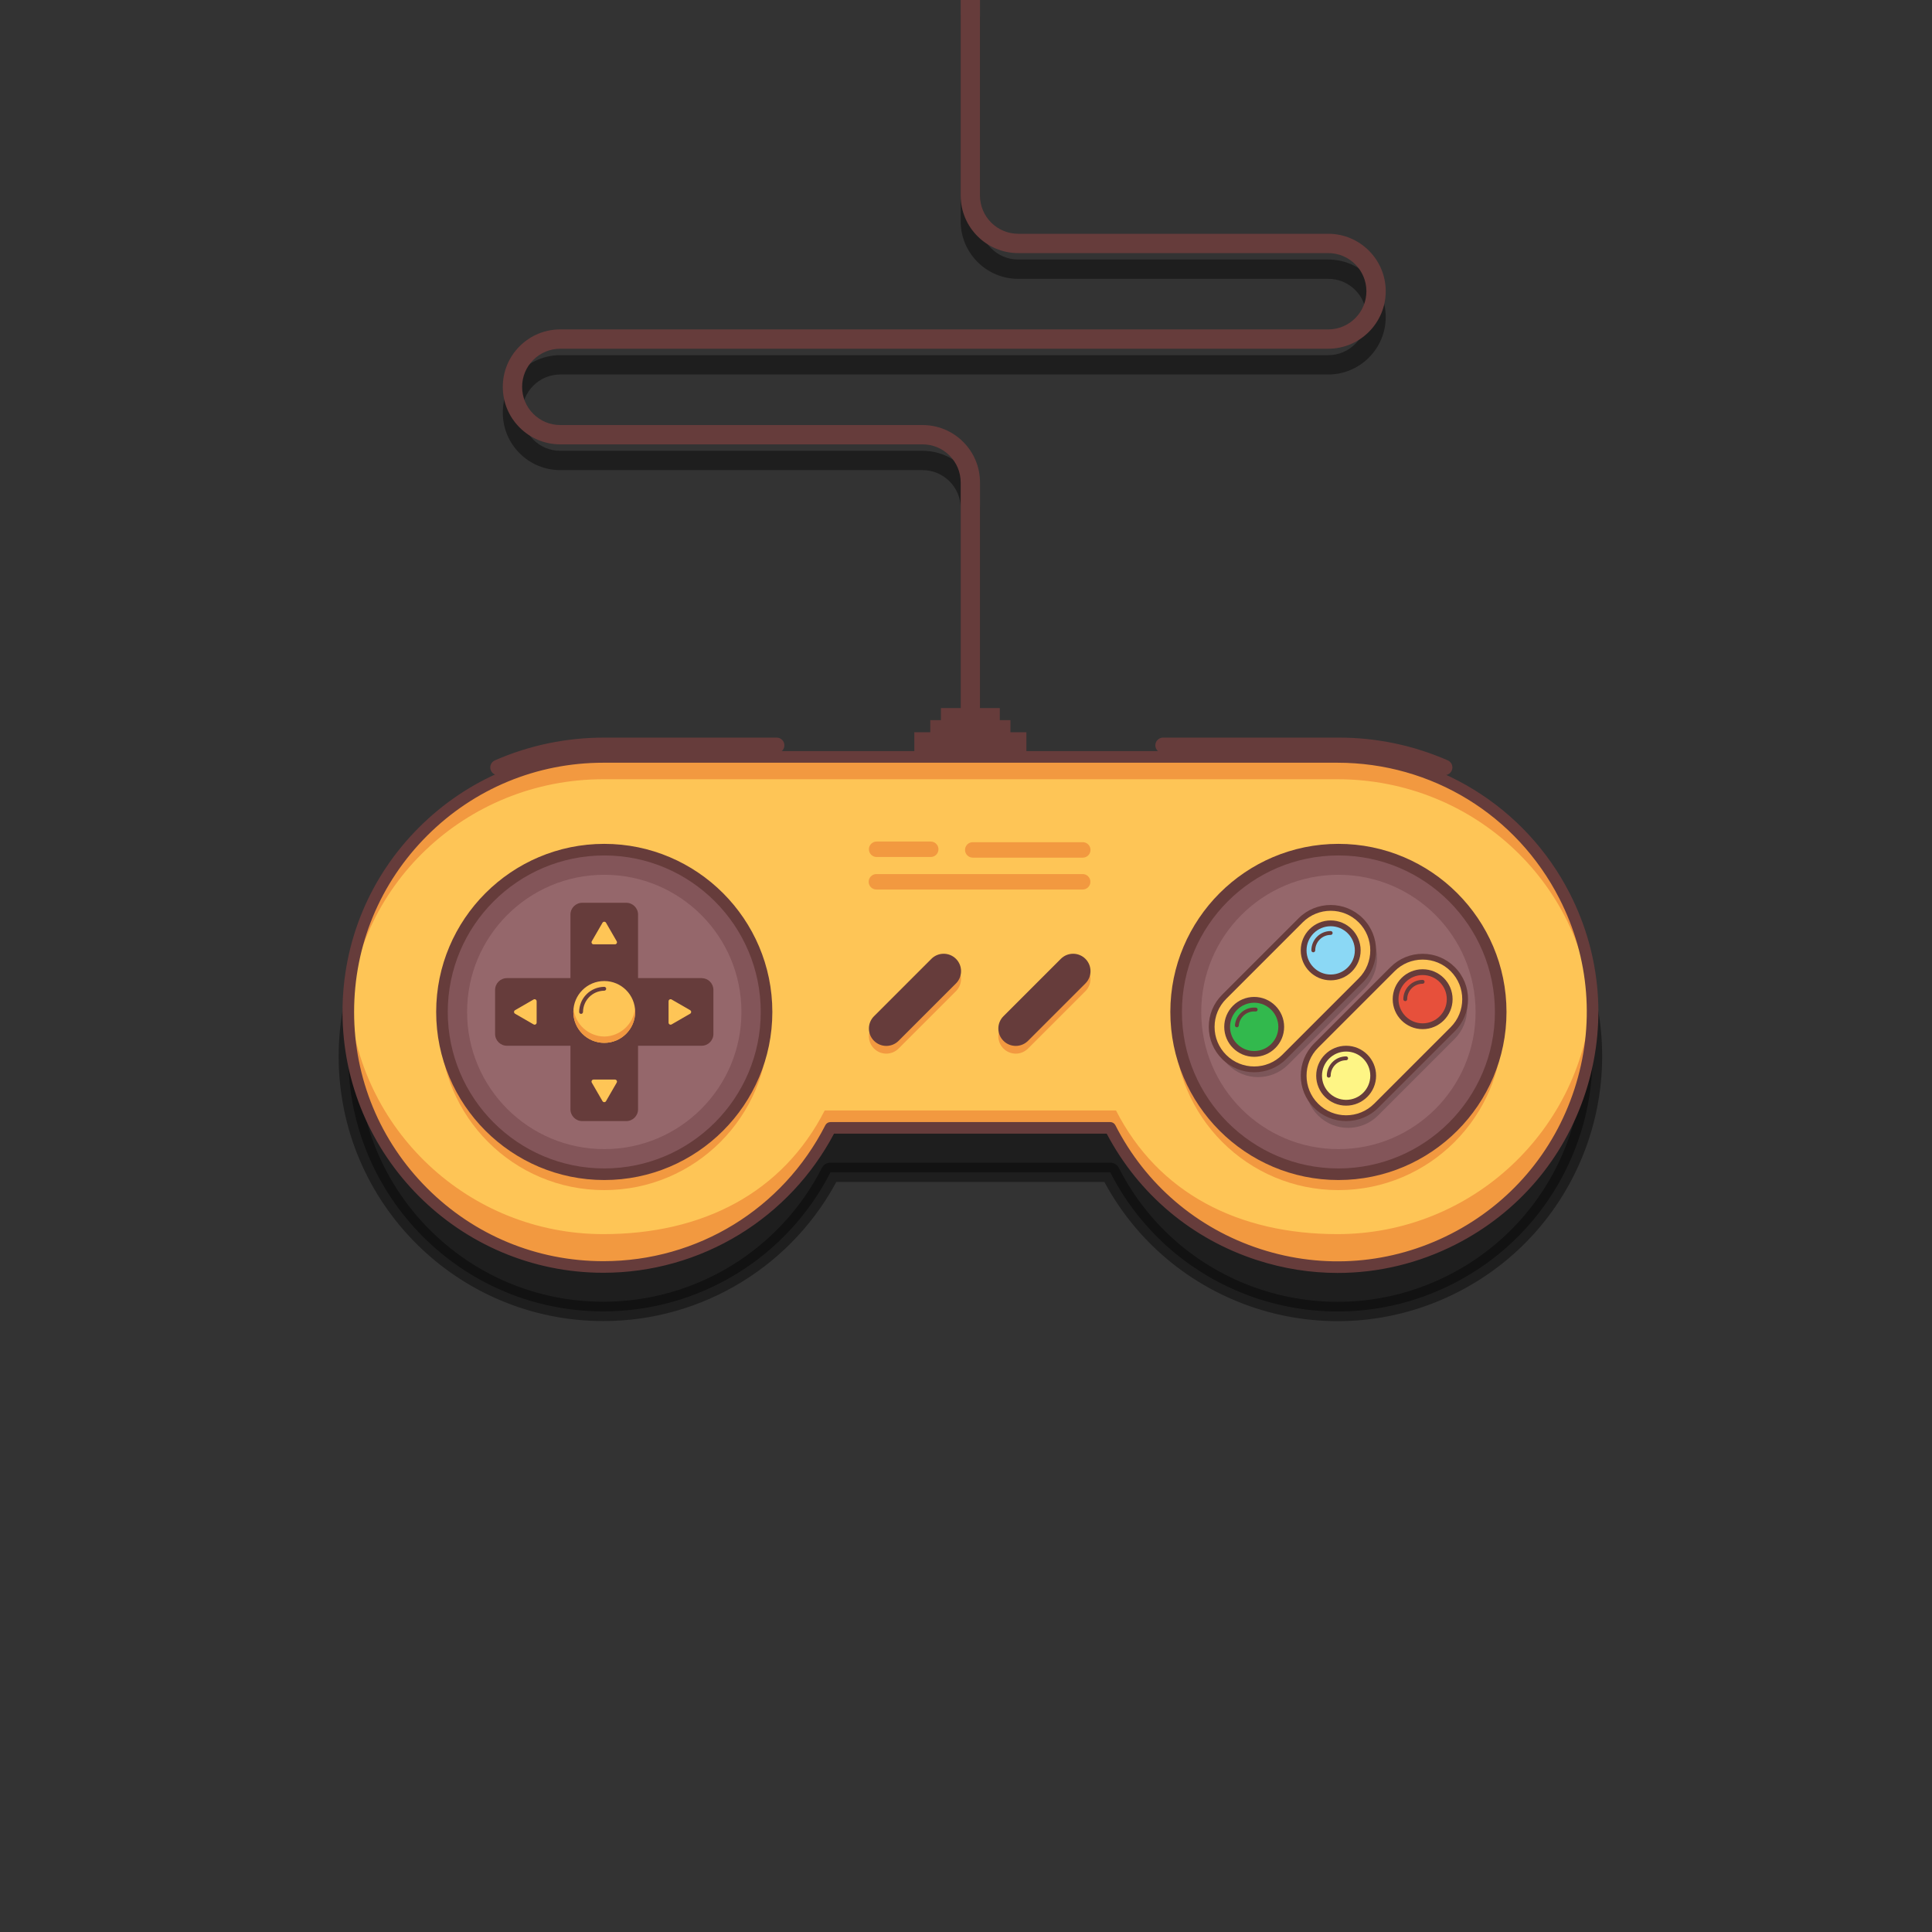 <?xml version="1.0" encoding="UTF-8"?><svg version="1.1" id="Layer_1" xmlns="http://www.w3.org/2000/svg" xmlns:xlink="http://www.w3.org/1999/xlink" x="0px" y="0px" viewBox="0 0 1000 1000" enable-background="new 0 0 1000 1000" xml:space="preserve" width="1000px" height="1000px">
<rect x="0" y="0" width="1000" height="1000" fill="#333333" stroke="none"/>
<g>
	<g id="Layer_1_1_">
		
			<path opacity="0.41" stroke="#000000" stroke-width="10" stroke-linecap="round" stroke-linejoin="round" enable-background="new    " d="
			M692.254,414.781h-380c-72.902,0.017-131.986,59.129-131.969,132.031s59.129,131.986,132.031,131.969
			c49.597-0.011,95.001-27.823,117.545-72h144.788c33.13,64.946,112.637,90.738,177.583,57.607
			c64.946-33.13,90.738-112.637,57.607-177.583C787.292,442.608,741.869,414.785,692.254,414.781z"/>
		<g opacity="0.41" enable-background="new    ">
			<path d="M502.254,387.542c-2.761,0-5-2.239-5-5V263.084c0-10.891-8.86-19.751-19.751-19.751H290
				c-7.946,0-15.417-3.094-21.037-8.713c-5.619-5.619-8.714-13.089-8.714-21.036c0-16.405,13.346-29.752,29.75-29.752H687.5
				c10.891,0,19.751-8.86,19.751-19.751c0-5.275-2.054-10.235-5.784-13.966s-8.689-5.785-13.965-5.785H527
				c-16.403,0-29.75-13.345-29.751-29.749V9c0-2.761,2.239-5,5-5c2.762,0,5,2.239,5,5v105.579
				c0.001,10.891,8.861,19.751,19.751,19.751h160.5c7.947,0,15.419,3.095,21.038,8.714s8.714,13.09,8.713,21.037
				c0,16.404-13.347,29.75-29.751,29.75H290c-10.891,0-19.751,8.86-19.751,19.75c0,5.276,2.055,10.236,5.785,13.967
				c3.73,3.73,8.69,5.784,13.966,5.784h187.5c16.408,0,29.754,13.346,29.754,29.751v119.458
				C507.254,385.303,505.016,387.542,502.254,387.542z"/>
		</g>
		<g>
			<path fill="#663C3B" d="M507.254,369.209h-10V249.751c0-5.275-2.054-10.235-5.784-13.966c-3.73-3.73-8.689-5.785-13.965-5.785
				H290c-7.946,0-15.417-3.094-21.037-8.713c-5.619-5.619-8.714-13.089-8.714-21.036c0-7.948,3.096-15.419,8.715-21.039
				c5.619-5.618,13.09-8.712,21.036-8.712c0.001,0,0.001,0,0.002,0H687.5c10.89,0,19.75-8.859,19.751-19.75
				C707.25,139.86,698.39,131,687.5,131H527c-16.404,0-29.751-13.346-29.751-29.751V0h10v101.249
				c0,10.891,8.86,19.751,19.751,19.751h160.5c16.403,0,29.75,13.345,29.751,29.749c-0.001,16.405-13.348,29.751-29.75,29.751
				c-0.001,0,0,0-0.001,0H290.005c0,0-0.001,0-0.001,0c-5.279,0-10.238,2.054-13.968,5.784c-3.731,3.73-5.786,8.69-5.786,13.966
				c0,5.275,2.055,10.236,5.785,13.966c3.73,3.73,8.69,5.784,13.966,5.784h187.5c7.952,0,15.422,3.095,21.042,8.714
				c5.619,5.62,8.713,13.09,8.712,21.037V369.209z"/>
		</g>
		<rect x="473.254" y="379" fill="#663C3B" width="58" height="12.499"/>
		<rect x="481.508" y="372.75" fill="#663C3B" width="41.492" height="9.792"/>
		<rect x="487.008" y="366.501" fill="#663C3B" width="30.492" height="9.374"/>
		<path fill="#FEC556" d="M692.254,391.781h-380c-72.902,0.017-131.986,59.129-131.969,132.031s59.129,131.986,132.031,131.969
			c49.597-0.011,95.001-27.823,117.545-72h144.788c33.13,64.946,112.637,90.738,177.583,57.607
			c64.946-33.13,90.738-112.637,57.607-177.583C787.292,419.608,741.869,391.785,692.254,391.781z"/>
		<path fill="#F29940" d="M453.746,435.583h28c2.209,0,4,1.791,4,4l0,0c0,2.209-1.791,4-4,4h-28c-2.209,0-4-1.791-4-4l0,0
			C449.746,437.374,451.537,435.583,453.746,435.583z"/>
		<path fill="#F29940" d="M503.5,435.912h56.944c2.209,0,4,1.791,4,4l0,0c0,2.209-1.791,4-4,4H503.5c-2.209,0-4-1.791-4-4l0,0
			C499.5,437.703,501.291,435.912,503.5,435.912z"/>
		<path fill="#F29940" d="M453.62,452.417h106.761c2.209,0,4,1.791,4,4l0,0c0,2.209-1.791,4-4,4H453.62c-2.209,0-4-1.791-4-4l0,0
			C449.62,454.208,451.411,452.417,453.62,452.417z"/>
		<path fill="#F29940" d="M494.808,500.296L494.808,500.296c3.515,3.515,3.515,9.213,0,12.728l-29.698,29.698
			c-3.515,3.515-9.213,3.515-12.728,0l0,0c-3.515-3.515-3.515-9.213,0-12.728l29.698-29.698
			C485.595,496.782,491.293,496.782,494.808,500.296z"/>
		<path fill="#F29940" d="M561.808,500.296L561.808,500.296c3.515,3.515,3.515,9.213,0,12.728l-29.698,29.698
			c-3.515,3.515-9.213,3.515-12.728,0l0,0c-3.515-3.515-3.515-9.213,0-12.728l29.698-29.699
			C552.595,496.782,558.294,496.782,561.808,500.296z"/>
		<path fill="#F29940" d="M312.254,403.333h380c71.335,0,129.443,55.612,131.909,125.126c0.054-1.553,0.091-3.111,0.091-4.678
			c0-72.902-59.098-132-132-132h-380c-72.902,0-132,59.098-132,132c0,1.567,0.037,3.125,0.091,4.678
			C182.811,458.945,240.919,403.333,312.254,403.333z"/>
		<path fill="#F29940" d="M692.254,638.781c-51.3,0-92.757-21.26-114.606-64H426.86c-21.849,42.74-63.31,64-114.606,64
			c-69.599-0.003-127.238-54.045-131.72-123.5c-0.179,2.811-0.28,5.644-0.28,8.5c0.011,72.912,59.126,132.01,132.038,132
			c49.603-0.007,95.017-27.819,117.568-72h144.788c33.148,64.942,112.665,90.716,177.606,57.568
			c44.181-22.551,71.993-67.964,72-117.568c0-2.856-0.1-5.689-0.28-8.5C819.492,584.736,761.853,638.778,692.254,638.781z"/>
		<circle fill="#F29940" cx="312.762" cy="531" r="85"/>
		<circle fill="#835559" cx="312.762" cy="523.781" r="84"/>
		<circle fill="#95676B" cx="312.762" cy="523.781" r="71"/>
		<path fill="#663C3B" d="M363.158,507.781h-34.4v-34.4c0-2.54-2.059-4.6-4.6-4.6l0,0h-22.793c-2.54,0-4.6,2.059-4.6,4.6l0,0v34.4
			h-34.4c-2.54,0-4.6,2.059-4.6,4.6v22.792c0,2.541,2.06,4.6,4.6,4.6h34.4v34.4c0,2.541,2.06,4.6,4.6,4.6h22.793
			c2.54,0,4.6-2.059,4.6-4.6v-34.4h34.4c2.54,0,4.6-2.059,4.6-4.6v-22.788c0.002-2.54-2.055-4.602-4.596-4.604
			C363.161,507.781,363.159,507.781,363.158,507.781z"/>
		<g>
			<path fill="#663C3B" d="M312.762,610.781c-47.972,0-87-39.028-87-87c0-47.972,39.028-87,87-87s87,39.028,87,87
				C399.762,571.753,360.734,610.781,312.762,610.781z M312.762,442.781c-44.664,0-81,36.336-81,81c0,44.663,36.336,81,81,81
				s81-36.337,81-81C393.762,479.118,357.426,442.781,312.762,442.781z"/>
		</g>
		<circle fill="#F29940" cx="692.762" cy="531" r="85"/>
		<circle fill="#835559" cx="692.762" cy="523.781" r="84"/>
		<circle fill="#95676B" cx="692.762" cy="523.781" r="71"/>
		<g>
			<path fill="#663C3B" d="M692.762,610.781c-47.972,0-87-39.028-87-87c0-47.972,39.028-87,87-87s87,39.028,87,87
				C779.762,571.753,740.733,610.781,692.762,610.781z M692.762,442.781c-44.663,0-81,36.336-81,81c0,44.663,36.337,81,81,81
				s81-36.337,81-81C773.762,479.118,737.425,442.781,692.762,442.781z"/>
		</g>
		<path fill="#FEC556" d="M306.308,487.21l5.547-9.608c0.289-0.501,0.93-0.672,1.43-0.383c0.159,0.092,0.291,0.224,0.383,0.383
			l5.547,9.608c0.289,0.5,0.119,1.14-0.381,1.429c-0.159,0.092-0.34,0.141-0.525,0.141h-11.094c-0.578,0-1.047-0.469-1.047-1.047
			C306.168,487.549,306.216,487.369,306.308,487.21z"/>
		<path fill="#FEC556" d="M306.308,560.352l5.547,9.608c0.289,0.501,0.93,0.672,1.43,0.383c0.159-0.092,0.291-0.224,0.383-0.383
			l5.547-9.608c0.289-0.5,0.119-1.14-0.381-1.429c-0.159-0.092-0.34-0.141-0.525-0.141h-11.094c-0.578,0-1.047,0.469-1.047,1.047
			C306.168,560.013,306.216,560.193,306.308,560.352z"/>
		<g>
			<path fill="#663C3B" d="M324.158,580.273h-22.793c-3.364,0-6.1-2.736-6.1-6.101v-32.899h-32.9c-3.364,0-6.1-2.736-6.1-6.101
				v-22.792c0-3.363,2.736-6.1,6.1-6.1h32.9v-32.9c0-3.363,2.736-6.1,6.1-6.1h22.793c3.363,0,6.1,2.736,6.1,6.1v32.9h32.904
				c1.63,0.001,3.162,0.637,4.313,1.79c1.151,1.153,1.784,2.686,1.783,4.314v22.787c0,3.364-2.736,6.101-6.1,6.101h-32.9v32.899
				C330.258,577.537,327.521,580.273,324.158,580.273z M262.365,509.281c-1.709,0-3.1,1.391-3.1,3.1v22.792
				c0,1.71,1.391,3.101,3.1,3.101h34.4c0.829,0,1.5,0.672,1.5,1.5v34.399c0,1.71,1.391,3.101,3.1,3.101h22.793
				c1.709,0,3.1-1.391,3.1-3.101v-34.399c0-0.828,0.671-1.5,1.5-1.5h34.4c1.709,0,3.1-1.391,3.1-3.101v-22.788
				c0.001-0.829-0.321-1.607-0.906-2.193c-0.585-0.587-1.363-0.909-2.191-0.91l-0.003-1.5v1.5h-34.4c-0.829,0-1.5-0.672-1.5-1.5
				v-34.4c0-1.709-1.391-3.1-3.1-3.1h-22.793c-1.709,0-3.1,1.391-3.1,3.1v34.4c0,0.828-0.671,1.5-1.5,1.5H262.365z"/>
		</g>
		<path fill="#FEC556" d="M347.618,517.328l9.608,5.547c0.5,0.289,0.672,0.928,0.383,1.429c-0.092,0.159-0.224,0.291-0.383,0.383
			l-9.608,5.548c-0.501,0.289-1.141,0.117-1.43-0.384c-0.092-0.159-0.14-0.339-0.14-0.523v-11.094c0-0.578,0.468-1.046,1.045-1.047
			C347.278,517.187,347.459,517.236,347.618,517.328z"/>
		<path fill="#FEC556" d="M276.191,517.328l-9.608,5.547c-0.5,0.289-0.672,0.928-0.383,1.429c0.092,0.159,0.224,0.291,0.383,0.383
			l9.608,5.548c0.501,0.289,1.141,0.117,1.43-0.384c0.092-0.159,0.14-0.339,0.14-0.523v-11.094c0-0.578-0.468-1.046-1.045-1.047
			C276.531,517.187,276.35,517.236,276.191,517.328z"/>
		<g>
			<path fill="#663C3B" d="M747.76,401.219c-0.534,0-1.076-0.107-1.597-0.334c-16.946-7.389-34.931-11.132-53.396-11.103H602
				c-2.209,0-4-1.791-4-4s1.791-4,4-4h90.762c0.054,0,0.11,0,0.164,0c19.534,0,38.521,3.959,56.435,11.77
				c2.025,0.883,2.951,3.24,2.068,5.265C750.772,400.321,749.303,401.219,747.76,401.219z"/>
		</g>
		<g>
			<path fill="#663C3B" d="M257.763,401.218c-1.543,0-3.013-0.898-3.668-2.402c-0.883-2.025,0.043-4.382,2.068-5.265
				c17.963-7.831,37.044-11.779,56.603-11.769H402c2.209,0,4,1.791,4,4s-1.791,4-4,4h-89.239
				c-18.49,0.015-36.456,3.715-53.401,11.102C258.839,401.11,258.296,401.218,257.763,401.218z"/>
		</g>
		<g>
			<path fill="#663C3B" d="M692.386,658.872c-14.012,0-28.089-2.207-41.803-6.655c-33.719-10.938-61.266-34.138-77.758-65.436
				H431.683c-11.315,21.446-28.186,39.441-48.884,52.12c-21.223,13-45.596,19.874-70.484,19.88c-0.009,0-0.022,0-0.031,0
				c-74.427,0.002-134.982-60.539-135-134.969c-0.008-36.06,14.026-69.965,39.519-95.469c25.492-25.504,59.39-39.554,95.45-39.562
				h380l0,0c24.897,0.002,49.279,6.877,70.51,19.881s38.433,31.601,49.746,53.779c16.388,32.125,19.285,68.708,8.157,103.011
				c-11.128,34.303-34.948,62.22-67.072,78.606C734.312,653.896,713.423,658.872,692.386,658.872z M429.86,580.781h144.789
				c1.128,0,2.16,0.632,2.673,1.637c15.658,30.696,42.334,53.458,75.113,64.092c32.778,10.633,67.736,7.864,98.434-7.795
				c30.696-15.658,53.458-42.334,64.092-75.113c10.633-32.778,7.865-67.736-7.795-98.433
				c-22.146-43.413-66.177-70.383-114.911-70.387h-380c-34.457,0.008-66.848,13.434-91.207,37.804
				c-24.359,24.371-37.771,56.769-37.762,91.225c0.008,34.457,13.434,66.849,37.804,91.208
				c24.363,24.353,56.75,37.763,91.195,37.763c0.01,0,0.02,0,0.03,0c48.714-0.012,92.731-26.974,114.873-70.363
				C427.7,581.413,428.732,580.781,429.86,580.781z"/>
		</g>
		<path opacity="0.17" enable-background="new    " d="M635.608,519.954l39.598-39.598c8.592-8.592,22.521-8.592,31.113,0l0,0
			c8.592,8.592,8.592,22.521,0,31.113l-39.598,39.598c-8.592,8.592-22.521,8.592-31.113,0l0,0
			C627.016,542.475,627.016,528.545,635.608,519.954z"/>
		<path fill="#FEC556" d="M633.607,515.954l39.598-39.598c8.591-8.592,22.521-8.592,31.113,0l0,0c8.592,8.592,8.592,22.521,0,31.113
			l-39.598,39.598c-8.592,8.592-22.521,8.592-31.113,0l0,0C625.016,538.475,625.016,524.545,633.607,515.954z"/>
		<g>
			<path fill="#663C3B" d="M649.164,554.999c-6.019,0.001-12.035-2.29-16.617-6.872c-4.438-4.438-6.883-10.34-6.883-16.617
				s2.444-12.178,6.883-16.616l39.598-39.598c9.162-9.163,24.072-9.163,33.234,0c9.162,9.162,9.162,24.071,0,33.234l-39.599,39.598
				C661.199,552.708,655.181,554.998,649.164,554.999z M688.762,471.422c-5.25,0-10.499,1.998-14.496,5.995l-39.598,39.598l0,0
				c-3.872,3.872-6.004,9.02-6.004,14.495s2.132,10.624,6.004,14.496c7.992,7.992,20.999,7.994,28.991,0l39.599-39.598
				c7.992-7.993,7.992-20.999,0-28.992C699.262,473.42,694.011,471.422,688.762,471.422z M633.607,515.954h0.01H633.607z"/>
		</g>
		<circle fill="#32B94D" cx="649.164" cy="531.51" r="14"/>
		<g>
			<path fill="#663C3B" d="M640.201,531.726c-0.029,0-0.059-0.001-0.088-0.004c-0.551-0.048-0.957-0.533-0.909-1.083
				c0.48-5.493,5.339-9.562,10.832-9.091c0.551,0.048,0.957,0.533,0.909,1.083c-0.047,0.551-0.542,0.967-1.083,0.909
				c-4.404-0.389-8.282,2.88-8.666,7.272C641.151,531.333,640.714,531.726,640.201,531.726z"/>
		</g>
		<g>
			<path fill="#663C3B" d="M649.164,547.01c-8.547,0-15.5-6.953-15.5-15.5s6.953-15.5,15.5-15.5s15.5,6.953,15.5,15.5
				S657.711,547.01,649.164,547.01z M649.164,519.01c-6.893,0-12.5,5.607-12.5,12.5s5.607,12.5,12.5,12.5s12.5-5.607,12.5-12.5
				S656.057,519.01,649.164,519.01z"/>
		</g>
		<circle fill="#8BD8F5" cx="688.762" cy="491.912" r="14"/>
		<g>
			<path fill="#663C3B" d="M679.762,492.912c-0.553,0-1-0.448-1-1c0-5.514,4.486-10,10-10c0.553,0,1,0.448,1,1s-0.447,1-1,1
				c-4.411,0-8,3.589-8,8C680.762,492.464,680.314,492.912,679.762,492.912z"/>
		</g>
		<g>
			<path fill="#663C3B" d="M688.762,507.412c-8.547,0-15.5-6.953-15.5-15.5s6.953-15.5,15.5-15.5s15.5,6.953,15.5,15.5
				S697.309,507.412,688.762,507.412z M688.762,479.412c-6.893,0-12.5,5.607-12.5,12.5s5.607,12.5,12.5,12.5s12.5-5.607,12.5-12.5
				S695.654,479.412,688.762,479.412z"/>
		</g>
		<path opacity="0.17" enable-background="new    " d="M682.205,546.225l39.598-39.598c8.592-8.592,22.521-8.592,31.113,0l0,0
			c8.592,8.592,8.592,22.521,0,31.113l-39.598,39.598c-8.592,8.591-22.521,8.591-31.113,0l0,0
			C673.613,568.746,673.613,554.816,682.205,546.225z"/>
		<path fill="#FEC556" d="M681.205,541.224l39.598-39.598c8.592-8.592,22.521-8.592,31.113,0l0,0c8.591,8.592,8.591,22.521,0,31.113
			l-39.598,39.598c-8.591,8.592-22.521,8.592-31.113,0l0,0C672.614,563.745,672.614,549.816,681.205,541.224z"/>
		<g>
			<path fill="#663C3B" d="M696.762,580.27c-6.018,0-12.036-2.291-16.617-6.872c-9.162-9.163-9.162-24.071,0-33.233l39.599-39.599
				c4.438-4.438,10.339-6.883,16.616-6.883s12.179,2.444,16.617,6.883c9.163,9.163,9.163,24.071,0,33.234l-39.598,39.598
				C708.798,577.979,702.779,580.27,696.762,580.27z M736.359,496.683c-5.476,0-10.623,2.132-14.495,6.004l-39.599,39.599
				c-7.992,7.992-7.992,20.998,0,28.991c7.994,7.993,21,7.993,28.992,0l39.598-39.598c7.993-7.993,7.993-20.999,0-28.992
				C746.983,498.815,741.835,496.683,736.359,496.683z"/>
		</g>
		<circle fill="#FEF585" cx="696.762" cy="556.781" r="14"/>
		<g>
			<path fill="#663C3B" d="M687.762,557.781c-0.553,0-1-0.447-1-1c0-5.514,4.486-10,10-10c0.553,0,1,0.447,1,1s-0.447,1-1,1
				c-4.411,0-8,3.589-8,8C688.762,557.334,688.314,557.781,687.762,557.781z"/>
		</g>
		<g>
			<path fill="#663C3B" d="M696.762,572.281c-8.547,0-15.5-6.953-15.5-15.5s6.953-15.5,15.5-15.5s15.5,6.953,15.5,15.5
				S705.309,572.281,696.762,572.281z M696.762,544.281c-6.893,0-12.5,5.607-12.5,12.5s5.607,12.5,12.5,12.5s12.5-5.607,12.5-12.5
				S703.654,544.281,696.762,544.281z"/>
		</g>
		<circle fill="#E7503B" cx="736.36" cy="517.183" r="14"/>
		<g>
			<path fill="#663C3B" d="M727.36,518.183c-0.553,0-1-0.447-1-1c0-5.514,4.486-10,10-10c0.553,0,1,0.447,1,1s-0.447,1-1,1
				c-4.411,0-8,3.589-8,8C728.36,517.735,727.913,518.183,727.36,518.183z"/>
		</g>
		<g>
			<path fill="#663C3B" d="M736.36,532.683c-8.547,0-15.5-6.953-15.5-15.5s6.953-15.5,15.5-15.5s15.5,6.953,15.5,15.5
				S744.907,532.683,736.36,532.683z M736.36,504.683c-6.893,0-12.5,5.607-12.5,12.5s5.607,12.5,12.5,12.5s12.5-5.607,12.5-12.5
				S743.253,504.683,736.36,504.683z"/>
		</g>
		<path fill="#663C3B" d="M494.809,496.297L494.809,496.297c3.515,3.515,3.515,9.213,0,12.728l-29.698,29.698
			c-3.515,3.515-9.213,3.515-12.728,0l0,0c-3.515-3.515-3.515-9.213,0-12.728l29.698-29.699
			C485.595,492.782,491.294,492.782,494.809,496.297z"/>
		<path fill="#663C3B" d="M561.808,496.297L561.808,496.297c3.515,3.515,3.515,9.213,0,12.728l-29.698,29.698
			c-3.515,3.515-9.213,3.515-12.728,0l0,0c-3.515-3.515-3.515-9.213,0-12.728l29.698-29.698
			C552.595,492.782,558.293,492.782,561.808,496.297z"/>
		<circle fill="#FEC556" cx="312.762" cy="523.781" r="16"/>
		<path fill="#F29940" d="M312.762,536.51c-8.158-0.113-14.968-6.26-15.912-14.364c-0.058,0.543-0.087,1.089-0.088,1.635
			c0,8.837,7.163,16,16,16s16-7.163,16-16c0-0.546-0.03-1.092-0.089-1.635C327.729,530.25,320.92,536.397,312.762,536.51z"/>
		<g>
			<path fill="#663C3B" d="M300.763,524.781c-0.005,0-0.009,0-0.014,0c-0.552-0.007-0.994-0.461-0.987-1.013
				c0.094-7.189,5.798-12.894,12.987-12.987c0.004,0,0.009,0,0.014,0c0.546,0,0.992,0.439,1,0.987
				c0.007,0.552-0.435,1.006-0.987,1.013c-6.096,0.079-10.934,4.917-11.013,11.013C301.755,524.342,301.309,524.781,300.763,524.781
				z"/>
		</g>
	</g>
</g>
</svg>